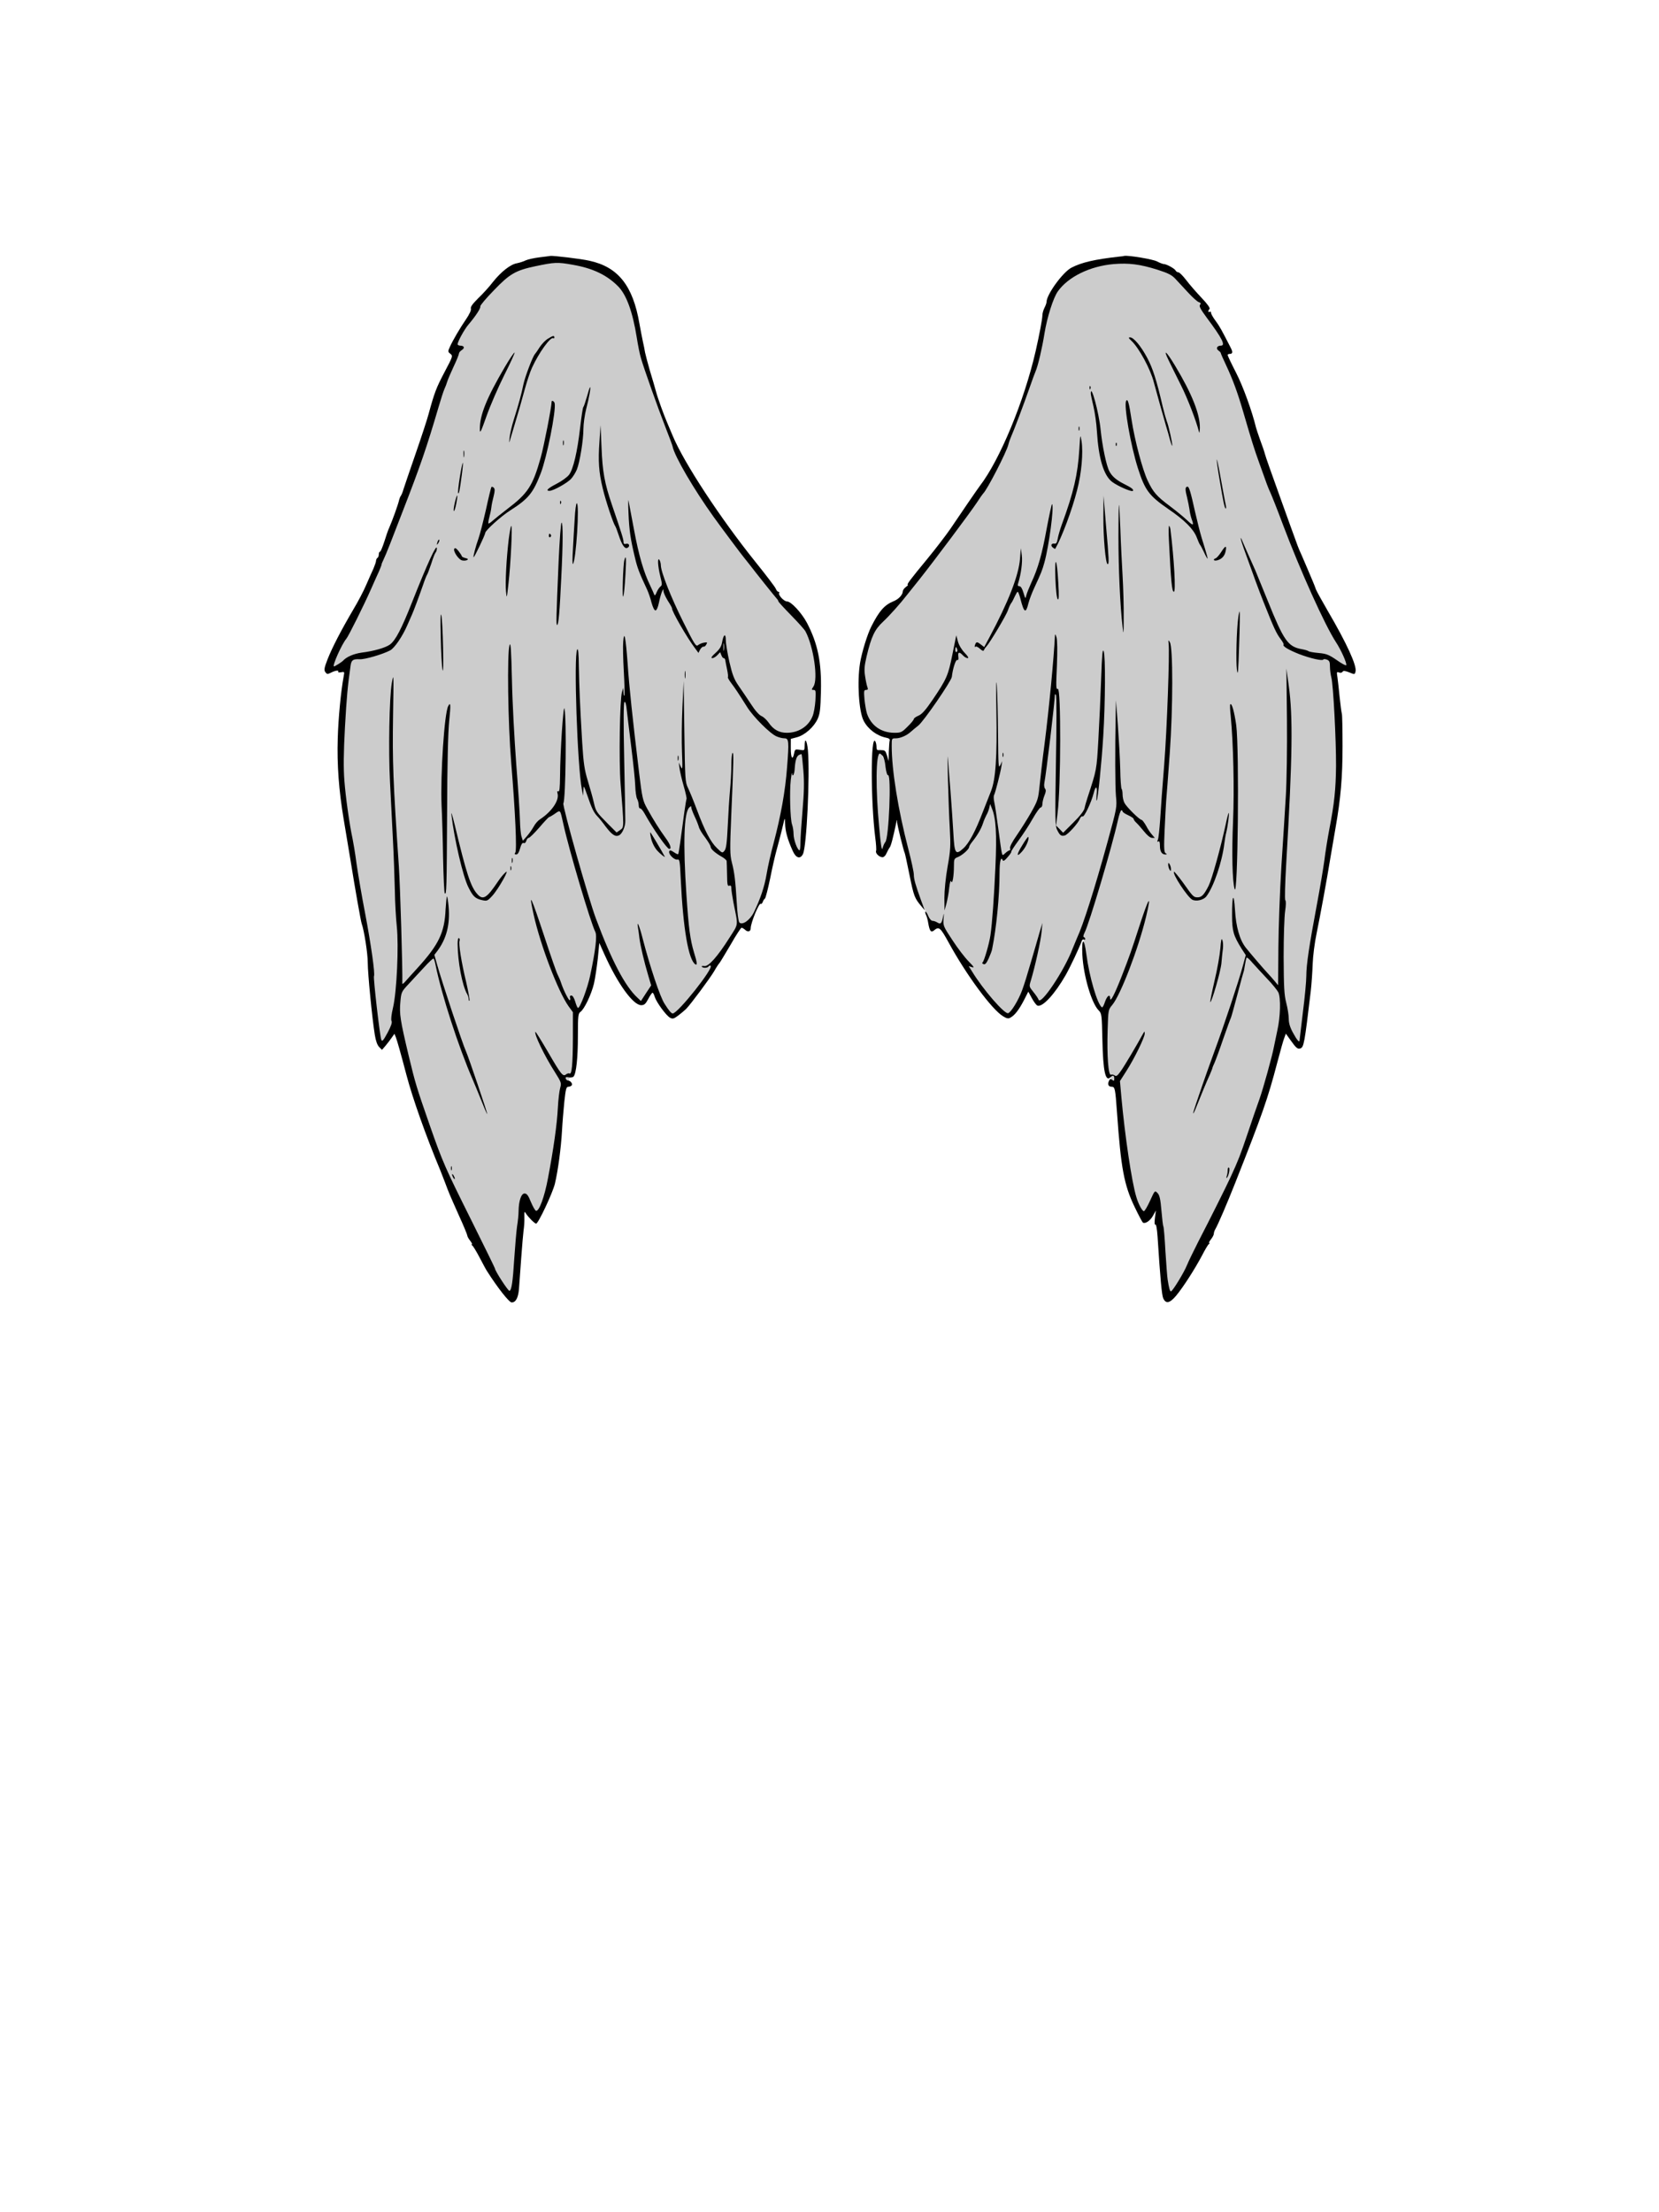 <svg version="1.1" xmlns="http://www.w3.org/2000/svg" xmlns:xlink="http://www.w3.org/1999/xlink" x="0px" y="0px" width="1200px"
	 height="1600px" viewBox="0 0 1200 1600" enable-background="new 0 0 1200 1600" xml:space="preserve">
<g id="Layer_2">
	<g transform="translate(0,1600) scale(0.1,-0.1)" opacity="0.2">
		<path d="M3910,14119.998c-36.001-5-102.002-20-147.002-35c-70.996-22.998-88.999-33.999-130.996-77.998
			c-27.002-29.004-89.004-94.004-138.003-144.004c-47.998-50.996-81.001-92.998-72.998-92.998
			c8.999-1.001,3.999-8.999-13.003-23.999c-15.996-15-22.998-27.002-16.997-33.003c6.001-5.996,1.997-18.999-10-33.999
			c-20-26.001-121.001-197.998-121.001-206.997c0-3.003,7.998-15,17.998-26.001c19.004-21.001,18.003-23.003-41.997-136.001
			c-55-103.999-107.002-233.999-106.001-267.998c0-8.003-37.998-127.002-85-265c-77.002-229.004-101.001-297.998-133.999-379.004
			c-6.001-15.996-8.999-27.998-6.001-27.998s-11.001-35.996-45-115c-15-35-70-190.996-70-199.004c0-3.994-7.998-20-18.999-33.994
			c-10-15-22.002-42.998-26.001-62.002s-10-39.004-13.999-45c-3.999-5-25-52.998-46.001-105s-80-167.002-130-255
			c-95-165.996-178.999-335-191.001-380.996c-6.997-26.006-6.001-27.002,22.002-19.004c65,15.996,128.999,0.996,118.999-27.998
			c-2.002-7.002-13.999-100-26.001-207.002c-31.001-280-21.997-564.004,30-880c5-30,13.999-89.004,21.001-130
			c6.001-40.996,17.998-109.004,26.001-150c7.998-40.996,22.998-129.004,35-195c11.001-65.996,33.999-185.996,50-267.998
			c16.001-81.006,31.997-195,33.999-252.998c5-110,37.002-411.005,56.001-526.005c15-95,26.997-100,77.998-32.998
			c23.003,30.996,46.001,52.998,52.002,50c15-10,32.998-60.996,63.999-180c63.999-250,137.998-472.998,232.998-705
			c17.002-40.996,47.002-117.998,67.002-170s42.002-107.998,50-125c27.002-64.004,107.998-252.002,127.998-300
			c12.002-27.002,28.003-59.004,38.003-70c8.999-10.996,31.001-49.004,48.999-85c17.002-35.996,37.998-72.002,46.001-80.996
			c7.998-8.008,13.999-19.004,13.999-22.002c0-10,66.001-104.004,112.998-160c64.004-77.002,64.004-76.006,87.002,257.998
			c13.999,205.996,17.998,235,30,250c7.002,7.998,6.001,22.002-1.001,44.004c-10,26.992-8.999,35,5,48.994
			c16.001,16.006,18.999,15,36.001-7.998c48.999-65,50-65,73.999-27.998c33.003,50,77.002,155,98.003,232.998
			c21.997,85,57.998,350,58.999,442.998c0,37.002,6.001,112.002,11.997,167.002c11.001,89.004,15,100.996,35,110
			c13.003,5.996,20,15.996,17.002,24.004c-2.998,7.998,2.002,21.992,11.001,32.998C4150,8237.997,4160,8320.995,4160,8505.995
			c0,160,0,161.006,26.001,185c56.997,54.004,106.997,217.001,121.001,394.003c5.996,90,20.996,127.002,40.996,102.002
			c5-7.002,24.004-46.006,42.998-87.002c60-134.004,132.002-254.003,184.004-307.001c27.998-28.994,55.996-52.998,62.002-52.998
			c5,0,23.994,22.998,42.002,50.996c35.996,59.004,47.998,56.006,81.992-16.992c23.008-49.004,85-124.004,103.008-124.004
			c53.994,0,235,232.001,395,507.001c45,78.994,86.992,145,91.992,148.994c5,3.008,21.006-0.996,34.004-10
			c24.004-15.996,25-15,30.996,11.006c11.006,43.994,56.006,135,85,172.998c22.002,27.998,33.008,65.996,58.008,190
			c30.996,155.996,93.994,410.996,105.996,430c12.998,22.002,32.002-10,32.998-55C5700,9957,5752.001,9817,5780,9822
			c35,7.002,70,747.998,35.996,747.998c-7.998,0-20.996,2.998-30,5.996c-11.992,5-15.996-0.996-15.996-23.994
			c0-16.006-7.002-35-14.004-42.002c-7.998-5.996-15.996-32.998-17.998-57.998c-2.002-34.004-7.002-47.002-17.998-47.002
			c-17.002,0-17.002,5.996-5,177.002l7.998,107.002l39.004-1.006c47.998,0,98.994,42.998,132.002,112.002
			c18.994,40,20.996,65,22.998,220c2.002,180.996-1.006,207.998-45,340c-46.006,140-107.002,237.002-172.002,270
			c-20.996,10.996-44.004,29.004-50,40c-10.996,20-122.998,165-290.996,375c-44.004,55-101.006,134.004-127.002,175
			c-25,40.996-69.004,107.002-97.002,145c-172.002,235-267.002,412.998-362.998,675c-17.002,47.002-37.998,112.002-47.002,145
			s-27.998,92.002-42.002,132.002c-12.998,38.999-27.998,95.996-32.998,125c-14.004,90.996-67.998,330.996-82.998,373.999
			c-45,122.998-105,201.997-182.002,238.999C4279.003,14104.998,4050,14135.999,3910,14119.998z"/>
		<path d="M8095,14123.997c-177.998-20-272.002-41.997-345-78.999c-87.002-45-170.996-202.998-200-375
			c-30-182.998-112.998-487.002-189.004-690c-60-160.996-175.996-379.004-292.998-547.998c-62.002-90-140-204.004-172.002-252.998
			c-32.998-50-95.996-134.004-140-186.006c-45-52.998-115.996-142.002-157.998-197.002C6555,11739.998,6510,11682,6497.998,11667
			c-12.002-16.006-38.994-37.002-60-47.998c-57.002-29.004-118.994-132.002-160.996-269.004c-35-115.996-46.006-185-46.006-315
			c-0.996-120.996,12.002-200.996,39.004-255.996c22.002-43.008,95-94.004,130.996-91.006l26.006,2.002l7.002-107.002
			c11.992-180.996,11.992-177.998-4.004-177.998c-10.996,0-15.996,12.998-17.998,47.002c-2.002,25-10,52.002-17.998,57.998
			c-7.002,7.002-14.004,25-14.004,40.996c0,30-12.998,36.006-39.004,20c-20-12.998-22.998-295-5-480.996
			c7.002-80,15-172.002,17.002-205c2.002-47.002,6.006-60.996,20-62.998c10-2.002,21.006,5.996,27.002,20
			c5,12.998,14.004,30,19.004,37.998c15,25,40.996,120,40.996,152.002s24.004,65,35,47.998c12.002-19.004,75.996-280,102.002-415
			c22.002-117.002,42.998-180,62.998-195c15-10,69.004-127.998,75-162.998c7.002-32.998,9.004-36.006,20-21.006
			c7.002,10,19.004,18.008,27.998,20c24.004,3.008,27.002-1.992,129.004-178.994C7025,8932,7185,8717.001,7250,8674.003
			c37.998-25,40.996-26.006,65-10c14.004,8.994,37.998,40,52.998,67.998c37.002,68.994,66.006,102.998,81.006,93.994
			c5.996-3.994,22.998-25,36.992-46.992l25-40l30,17.998c37.002,22.002,92.002,92.998,147.002,189.999
			c42.998,77.002,112.002,223.994,112.002,240.996c0,5,5.996,15,14.004,21.006c20.996,17.998,27.998,0,30.996-81.006
			c9.004-192.998,65.996-387.997,127.998-437.997c17.002-14.004,19.004-30.996,19.004-170c0-177.998,10.996-275.996,33.994-302.002
			c9.004-10,14.004-25.996,11.006-37.998c-2.998-12.998,0-20,8.994-20c32.002,0,42.002-44.004,54.004-220
			c22.998-355,54.004-519.004,125-667.998c54.004-110,65.996-117.002,100-54.004c20.996,40,32.998,44.004,49.004,19.004
			c6.992-11.006,6.992-26.006-1.006-46.006c-7.998-22.998-7.998-30.996,2.002-33.994c7.998-2.998,14.004-40,17.998-104.004
			c14.004-213.994,27.998-390,32.998-420c11.006-67.998,52.002-33.994,159.004,131.006c30.996,47.998,69.004,110.996,82.998,138.994
			c15,29.004,36.006,66.006,47.998,82.002c11.006,17.002,27.002,45.996,34.004,65s32.998,80,57.998,135
			c24.004,55,77.002,185.996,117.998,290c41.006,105,84.004,212.002,95,237.998c48.008,114.004,140,387.002,174.004,515
			c60,227.002,75.996,276.006,95,294.004c17.998,17.002,20,15.996,49.004-25c60-84.004,65-82.998,80.996,2.998
			c15.996,89.004,50.996,407.001,55.996,514.999c6.006,109.004,11.006,145.996,44.004,310c22.002,115.996,75,410.996,90,505
			c5,30,20,122.998,34.004,205c38.994,232.998,48.994,344.004,47.998,557.998c0,184.004-5,240-32.998,460
			c-10,79.004-3.008,110,25,106.006c5.996-1.006,18.994,0.996,27.998,5c10,5,27.002,0.996,42.998-10
			c14.004-9.004,29.004-14.004,32.002-10c17.998,17.998-64.004,197.998-185,405.996c-75,127.998-110,200.996-182.002,380
			c-37.998,92.002-162.002,415.996-175,455c-7.002,22.002-34.004,99.004-60,170c-25.996,72.002-50,144.004-55,160
			c-4.004,17.002-20,62.998-35,102.998c-14.004,40-27.998,81.006-30.996,90c-15,65-81.006,280-88.008,291.001
			c-5,8.003-33.994,63.003-63.994,123.003c-51.006,100.996-52.998,110-37.998,126.997c8.994,10,15.996,22.002,15.996,28.003
			c0,10.996-74.004,140.996-112.002,196.997c-13.994,21.001-23.994,43.999-22.002,51.001c3.008,7.002-1.992,15-10.996,18.999
			c-10,3.003-15,12.002-10.996,21.001c2.998,8.999-16.006,33.999-50,67.002c-31.006,28.999-80,85-110,123.999
			c-56.006,72.998-85,92.998-194.004,132.998c-47.002,17.002-212.998,43.999-245,38.999
			C8130,14127.996,8112.001,14124.998,8095,14123.997z"/>
	</g>
</g>
<g id="Layer_1">
	<g transform="translate(0,1600) scale(0.1,-0.1)">
		<path d="M3902.998,14138.996c-40-5-85-15-100-21.997c-15.996-8.003-43.999-17.002-63.999-21.001
			c-46.997-8.003-115-62.002-173.999-136.001c-25-32.998-72.998-86.001-106.001-117.002c-41.001-40.996-56.997-62.998-52.998-75
			c2.998-10.996-8.999-38.999-33.003-73.999c-45.996-66.997-97.998-156.001-118.999-202.998c-15-32.002-15-36.001,3.999-50
			c19.004-16.001,17.002-18.999-42.998-133.003c-58.999-111.997-72.998-147.998-115-302.998c-10-37.998-52.998-169.004-95-290
			c-42.002-120.995-81.001-235.995-87.002-254.999c-5-19.004-13.999-40-17.998-45c-5-5.996-11.001-22.002-13.999-35
			c-6.001-27.998-48.999-147.998-70-195c-8.003-15.996-23.999-62.998-36.001-102.002c-12.998-40-27.002-72.998-31.001-72.998
			c-5,0-8.999-9.004-8.999-19.004c0-10.996-3.999-22.998-10-25.996c-5-2.998-10-12.998-10-20.996
			c0-8.008-8.999-33.008-18.999-57.002c-11.001-22.998-33.999-76.006-52.002-117.002c-16.997-40.996-60-122.998-95-180.996
			c-87.998-150-151.001-272.002-185-358.008c-23.999-61.992-26.001-76.992-16.001-91.992c12.002-16.006,16.001-17.002,41.001-4.004
			c31.001,15.996,60,20,52.002,5.996c-3.003-3.994,6.001-5.996,21.001-2.998c25,5,25,2.998,18.999-28.994
			c-20-107.002-38.999-305-43.003-449.004c-5.996-192.002,8.003-377.002,43.003-585.996C2500,9992,2522.001,9859.998,2535,9779.998
			c33.999-212.002,75-442.998,81.001-460c17.998-49.004,43.999-215.996,43.999-282.002c0-80,32.002-403.994,51.001-522.002
			c6.997-43.994,17.998-75,31.997-88.994l20-20l26.001,30c13.999,17.002,35,43.994,45,58.994l18.999,27.002l10-23.994
			c11.001-30,36.001-118.008,77.002-274.004c43.999-167.002,140-439.004,245-690c6.001-15.996,22.002-57.002,35-90
			c27.998-75,27.002-72.998,98.999-235c33.999-74.004,61.001-140,61.001-145.996c0-6.006,8.999-23.008,21.001-38.008
			c11.001-13.994,16.997-25.996,11.997-25.996c-3.999,0-2.998-4.004,3.003-7.998c6.001-4.004,30-42.998,52.998-87.002
			c23.003-44.004,47.002-89.004,53.999-99.004c77.002-120.996,160-225.996,178.003-225.996c30,0,47.998,34.004,52.998,100
			c3.003,35.996,10,135,16.001,220s13.999,175,17.002,200c3.999,25,6.997,67.998,5.996,95c-0.996,42.002,1.001,47.002,10,30
			c17.002-27.002,64.004-75,75-75c15,0,120,222.002,136.001,290c22.002,92.002,43.999,255.996,51.001,380
			c2.998,57.998,11.001,152.998,17.002,212.998c10,91.006,13.999,107.002,28.999,107.002c10,0,21.001,5,25,10.996
			c6.997,12.002-11.001,34.004-28.003,34.004c-5.996,0-12.998,5.996-15.996,14.004c-3.003,10,1.997,12.998,21.997,8.994
			c13.999-2.998,30,0,35,6.006c18.999,22.998,31.001,135,31.001,291.992c0,147.002,2.002,164.004,18.999,176.006
			c28.003,20,78.003,125,96.997,202.998c9.004,39.004,21.006,120.996,28.008,182.002L4335,9179.998l35-77.998
			c95.996-215,209.004-372.002,267.998-372.002c22.002,0,32.002,9.004,51.006,45c12.998,25,26.992,45,30.996,45
			s10.996-12.998,15.996-30c12.002-39.004,83.008-135.996,111.006-150.996c18.994-10,27.002-8.008,60,16.992
			c20,15,45.996,37.002,55.996,47.002c32.002,32.002,172.998,222.002,202.998,272.998c15,27.002,33.008,54.004,39.004,60
			c5,6.006,40.996,66.006,80,132.002c37.998,67.002,74.004,122.002,79.004,122.002s16.992-7.002,26.992-15.996
			c19.004-18.008,39.004-11.006,39.004,11.992c0,40,62.002,189.004,72.998,177.002c4.004-2.998,10,2.998,14.004,12.998
			c2.998,10,10.996,22.002,15.996,25c5,4.004,22.002,70,37.998,147.002c15,77.002,36.006,167.002,45,199.004
			c9.004,32.002,27.001,100.996,40,152.998c22.002,92.998,22.002,94.004,23.008,42.998c0.996-53.994,16.992-112.998,53.994-195
			c22.998-53.994,55-65,75-25c27.002,55,51.006,566.006,36.006,750c-7.002,75-24.004,97.998-24.004,32.002
			c0-32.998-0.996-34.004-35-27.998c-32.998,5-35,3.994-40.996-26.006c-11.006-53.994-24.004-33.994-24.004,37.002v67.998l45,12.002
			c55.996,15,122.002,72.998,149.004,132.002c16.992,37.998,20.996,70,23.994,200c5,212.002-22.998,345-100.996,495
			c-39.004,72.998-115,155-144.004,155c-22.998,0-65.996,47.002-57.002,60.996c3.008,5,0,9.004-5.996,9.004
			c-5.996,0-14.004,10-19.004,22.998c-5,12.002-70.996,99.004-145.996,192.002c-257.002,320-517.998,717.998-600,914.999
			c-15,35.996-32.998,79.004-40,95c-22.998,52.998-67.002,173.999-80,222.998c-7.002,26.001-25.996,92.002-42.998,147.002
			c-16.006,55-32.002,116.001-36.006,135c-2.998,18.999-10,55-15.996,80c-5,25-17.002,82.998-25,130
			c-47.002,273.999-154.004,408.999-360.996,453.999c-60.005,13.999-264.004,38.003-283.003,35
			C3977.998,14147.995,3942.001,14143.996,3902.998,14138.996z M4142.998,14084.997c144.004-25,245-72.998,327.002-155
			c60.996-61.001,105.996-183.999,135.996-372.002c8.008-50.996,21.006-117.998,30-147.998
			c22.002-76.001,123.008-361.001,179.004-504.004c25.996-65,47.998-125.996,50-135c14.004-70.995,152.998-308.993,297.998-510.995
			c50-70,210-284.004,222.002-297.002c5-5.996,20.996-25.996,35-43.994c47.002-62.002,185-234.004,197.002-247.002
			c7.002-7.002,12.998-17.002,12.998-21.006c0-3.994,42.001-50,92.998-101.992c50-51.006,97.998-104.004,104.004-117.002
			c57.998-110,92.002-344.004,57.002-397.002c-15-22.998-15-25,0.996-25s17.002-7.998,12.998-77.998
			c-2.998-42.002-12.002-92.998-20.996-112.998c-30-74.004-102.002-119.004-186.006-119.004c-55,0-96.992,22.998-130.996,72.998
			c-14.004,20-37.002,42.002-52.002,47.998c-17.002,7.002-47.002,41.006-77.002,88.008c-27.998,41.992-67.998,101.992-90,132.998
			c-30.996,45-43.994,78.994-65,170c-13.994,62.002-25.996,132.998-25.996,157.002c0,53.994-17.002,43.994-27.002-15
			c-5-28.008-17.002-49.004-47.002-76.006c-28.994-25.996-35.996-37.002-23.994-37.998c10,0,25.996,10,37.002,22.002l20,20.996
			l8.994-22.002c4.004-11.992,12.002-21.992,17.002-20.996c5,0,10-5.996,10.996-14.004c1.006-7.998,7.002-37.998,13.008-66.992
			c5.996-28.008,8.994-54.004,5.996-57.002c-2.002-2.998,7.998-21.006,22.998-41.006c27.998-36.992,51.006-70.996,117.002-175.996
			c45-70.996,165.996-192.002,212.002-210.996c17.998-8.008,42.998-14.004,57.001-14.004c31.992,0,33.994-20.996,18.994-210
			c-12.998-172.998-45-350-97.001-547.002c-20-72.998-42.998-175-50.996-225c-15.996-93.994-45-178.994-92.002-275.996
			c-27.998-57.002-82.998-96.006-105-74.004c-7.002,7.002-15,70-18.994,144.004c-10,162.998-16.006,215.996-36.006,292.998
			c-12.998,52.002-13.994,95-3.994,330c17.998,414.004,18.994,465,8.994,459.004c-3.994-3.008-7.998-44.004-7.998-92.002
			s-5-130-10-182.002s-12.002-165.996-15.996-252.998c-6.006-124.004-11.006-162.998-23.008-179.004
			c-15.996-20-16.992-18.994-55.996,19.004c-45,42.998-87.998,125-145.996,280.996c-22.002,59.004-50,127.002-62.002,152.002
			c-21.006,42.998-22.002,60-27.002,410l-5,365l-9.004-190c-5-104.004-5.996-250.996-2.998-325c5-122.002,4.004-132.002-8.994-105
			l-14.004,30l5-40.996c2.998-22.002,15.996-80,30-128.008c14.004-47.998,22.998-90,20.996-93.994
			c-3.994-7.002-21.992-132.998-45.996-316.006c-5.996-43.994-12.002-81.992-15-83.994c-2.002-2.002-14.004,2.998-27.002,12.002
			c-27.002,18.994-37.998,20-37.998,2.998c0-22.002,40.996-59.004,60-54.004c15.996,4.004,17.998-10,24.004-142.002
			c16.992-357.998,55.996-585,105.996-615.996c15-9.004,12.002,15.996-10,85.996c-27.998,93.008-39.004,177.002-55,418.008
			c-25,370.996-17.998,591.992,20,630c12.002,11.992,15,12.998,15,1.992c0-7.998,10.996-36.992,24.004-65
			c13.994-28.994,26.992-62.998,30.996-76.992c2.998-14.004,24.004-49.004,45.996-77.002c21.006-29.004,39.004-57.998,39.004-66.006
			c0-15.996,30.996-43.994,77.998-70.996c20-10.996,37.998-25.996,37.998-32.998c1.006-7.002,2.002-51.006,3.008-97.998
			c0.996-72.002,2.998-85,15.996-80c10.996,3.994,15-1.006,15-19.004c0-12.998,7.002-59.004,15-102.002
			c35-175.996,39.004-148.994-29.004-255.996c-85.996-136.006-151.992-210-181.992-204.004c-13.008,2.002-21.006,0-18.008-3.994
			c7.002-12.002,41.006-11.006,49.004,0.996c4.004,5.996,10,7.998,15,5c25-15-237.002-345-274.004-345
			c-10,0-26.992,19.004-58.994,70c-32.998,50-106.006,270-157.998,470c-22.002,87.998-44.004,140.996-35,85
			c2.998-15.996,7.998-52.002,10.996-80c7.998-60,35-174.004,64.004-270.996l20.996-71.006L4672.998,8817l-37.002-57.002
			l-23.994,22.998c-90,82.002-187.998,269.004-301.006,572.002c-55.996,149.004-244.995,820-235.996,835
			c17.002,27.998,23.999,615.996,7.998,685c-7.998,35-30.996-307.998-31.997-487.998c-1.001-87.002-3.999-116.006-13.003-111.006
			c-7.998,5-8.999,0-5-15.996c13.003-49.004-41.997-130-125.996-185c-16.001-10-37.002-34.004-47.002-54.004
			c-11.001-20-32.998-50.996-48.999-68.994l-28.999-32.998l-9.004,27.998c-5.996,15-10.996,68.994-11.997,117.998
			c-1.001,50-13.003,234.004-27.002,410c-12.998,175.996-27.998,447.998-31.001,605c-5,215-8.999,277.998-16.997,255
			c-18.999-57.002-12.002-565,11.997-855c29.004-350.996,42.002-630.996,29.004-647.002c-7.002-8.994-5-12.998,6.997-12.998
			c11.001,0,20,15,28.003,44.004c7.998,30,15.996,41.992,25,38.994c8.999-3.994,15.996,2.998,20,16.006
			c2.998,10.996,10.996,20.996,16.997,20.996c7.002,0,41.001,34.004,77.002,75c35,40.996,66.997,75,70,75
			c2.998,0,22.998,10.996,42.998,25c41.001,27.998,37.002,32.998,61.001-75c38.999-180.996,195.996-710,230.996-780
			c14.004-27.998,2.002-132.002-36.992-315c-19.004-90.996-73.003-235-88.003-235c-3.999,0-13.003,20-20,45
			c-8.003,27.002-18.999,45-28.003,45c-8.999,0-12.998-5.996-10-14.004c3.003-7.998,3.003-16.992-0.996-20
			c-6.001-6.992-45,69.004-63.003,124.004c-6.001,19.004-17.998,45.996-25,60c-7.998,14.004-50,135-93.999,269.004
			c-101.001,305-118.999,342.998-80,165.996c48.999-222.002,177.002-555.996,252.002-662.002l31.997-43.994V8492
			c-1.001-192.998-7.998-267.002-25-256.006c-5,3.008-16.001,0-23.999-5.996c-22.998-19.004-36.001-2.998-131.001,160.996
			C3916,8472.996,3875,8539.002,3872.998,8537c-11.997-12.998,66.001-175,140-290c47.002-75,49.004-80,39.004-115
			c-6.001-20-14.004-86.006-17.002-146.006c-6.001-118.994-31.001-295-71.001-505.996c-25-135.996-65-244.004-86.997-237.002
			c-7.002,2.002-23.003,31.006-37.002,64.004c-18.999,47.002-28.999,60.996-46.001,60.996c-23.999,0-41.997-53.994-42.998-127.998
			c0-25-5-74.004-11.001-110c-5-35.996-13.999-139.004-20-230c-11.001-175.996-20-232.002-35-235.996
			c-8.999-3.008-105,145-105,161.992c0,3.008-77.998,162.002-172.998,353.008c-186.001,372.998-205,415-298.003,680.996
			c-97.998,280.996-105,305.996-152.998,505c-61.001,255.996-68.003,302.002-60,387.998c6.001,70,7.998,75,57.998,127.998
			c28.003,30,78.999,86.006,113.999,123.008c34.004,37.998,65,65.996,68.003,62.998c3.999-2.998,10-22.998,13.999-44.004
			c43.999-217.998,166.001-593.994,270-832.998c11.001-25,37.002-89.004,58.999-142.998c21.001-54.004,41.001-101.006,45-104.004
			c7.002-7.002-136.997,417.998-152.998,452.002C3347.001,8445.994,3195,8902.996,3160,9029.002l-17.998,65l22.998,30
			c65,87.998,91.001,190,80,318.994c-3.999,42.998-10,76.006-12.002,72.998c-2.998-2.998-6.997-45-10-92.998
			c-6.997-167.002-48.999-255-202.998-423.994c-41.001-45-82.998-91.006-92.002-102.002c-10-11.006-17.998-16.006-17.998-11.006
			c2.998,101.006-15,694.004-25,849.004c-42.002,612.998-47.002,760.996-42.002,1085c5,305,5,320-8.999,240
			c-17.998-105-25-494.004-12.998-715c3.999-87.998,12.998-265.996,20-395c6.997-129.004,12.998-305,15-390
			c1.001-85,7.998-202.002,13.999-260c15-140,0-470.996-27.002-587.002c-11.997-50-15.996-87.998-10.996-97.002
			c5.996-10.996-3.003-36.992-29.004-85.996c-30.996-57.002-38.999-65.996-45-50c-10.996,30-58.999,450-52.998,460
			c8.999,15-20,222.002-65,460c-22.998,117.998-50,277.002-61.001,352.998c-10,77.002-23.999,157.998-28.999,182.002
			c-21.001,95-50,299.004-58.999,419.004c-7.002,92.998-6.001,196.992,3.999,383.994c12.998,225,18.999,294.004,41.001,449.004
			c6.001,38.994,16.997,47.002,65,45c35-2.998,166.001,35,221.001,63.994c30.996,16.006,90,102.002,125,184.004
			c12.998,30,27.998,64.004,32.998,75c11.001,22.998,51.001,130.996,82.002,220c10.996,32.998,23.999,65,27.998,70
			c3.999,5.996,17.002,42.002,30,80c12.002,39.004,26.001,74.004,31.001,79.004c5,5.996,8.999,18.994,8.999,30
			c-1.001,37.998-67.998-108.008-180-391.006c-76.001-192.002-118.999-275-160-305c-32.002-22.998-115-47.002-202.998-57.998
			c-58.003-7.998-112.002-30.996-137.002-60c-7.002-7.998-57.998-40-63.999-40c-16.001,0,56.997,162.998,88.999,200
			c16.001,19.004,128.999,245.996,178.999,360C2705,11787,2730,11844.002,2741,11867c10,23.994,18.999,45.996,18.999,50
			c0,5,6.001,18.994,12.998,32.998c7.002,14.004,30,67.998,50,120s62.002,160,93.003,240
			c123.999,319.004,171.001,455.995,256.001,744.999c15.996,55,35,113.999,41.997,130c8.003,17.002,17.002,41.001,21.001,55
			s25,62.998,46.001,107.998c21.997,46.001,38.999,89.004,38.999,96.001c0,6.001,8.999,17.002,20,23.999
			c23.999,15,17.998,32.002-11.001,32.002c-10,0-18.999,5-18.999,10c0,18.999,48.999,107.998,77.998,142.002
			c52.002,60.996,91.001,120,86.001,131.997c-1.997,6.001,42.002,58.999,98.999,117.002
			c113.003,117.998,156.001,142.998,297.002,172.998C4012.998,14103.996,4031,14104.997,4142.998,14084.997z M5237.001,11297.996
			c-2.002-12.998-4.004-2.998-4.004,22.002s2.002,35,4.004,22.998C5239.003,11329.998,5239.003,11309.998,5237.001,11297.996z
			 M5810.995,10425.994c7.002-85,5-158.994-5.996-286.992c-7.998-95-15-199.004-15-231.006s-2.998-57.998-7.002-57.998
			c-15,0.996-42.998,77.002-42.998,117.998c0,22.002-5,52.998-10.996,69.004c-13.008,35.996-19.004,237.998-9.004,322.998
			c4.004,35.996,7.998,57.002,9.004,47.002c1.992-32.002,16.992-10,18.994,30c4.004,62.002,12.998,92.002,30,102.002
			c9.004,5,17.998,7.998,20,5.996S5805.995,10489.998,5810.995,10425.994z"/>
		<path d="M3962.998,13549.997c-17.998-10-45-38.999-60-62.002c-15-23.999-30-45-32.998-47.998
			c-15-13.999-72.002-162.998-83.999-220c-13.999-68.999-33.003-138.999-71.001-260c-12.998-40.996-26.001-97.002-28.999-125
			c-3.003-27.002-3.003-40.996,0-30c2.998,10.996,11.001,40,18.999,65c46.001,152.998,67.002,226.001,91.001,315
			c15,55,37.998,125,51.997,155c49.004,107.998,134.004,226.001,154.004,213.999c3.999-2.998,7.998,0,7.998,5
			C4010,13574.997,3998.999,13572.995,3962.998,13549.997z"/>
		<path d="M3652.998,13347.995c-132.998-225.996-183.999-352.002-181.997-452.998c0-34.004,6.997-20.996,47.998,95
			c26.001,73.999,83.999,207.998,128.999,297.998c45,89.004,78.003,162.002,74.004,162.002
			C3717.001,13449.997,3686,13403.996,3652.998,13347.995z"/>
		<path d="M4245.996,13132.995c-10.996-37.998-21.992-71.997-26.992-77.998c-4.004-5-14.004-72.998-23.003-150
			c-20-175-50-299.999-80-339.003c-13.003-16.992-53.003-45.996-90-65c-63.999-32.998-82.002-50.996-51.001-50.996
			c27.002,0,128.999,57.002,156.001,87.002c13.999,15,32.998,45.996,41.997,67.998c21.001,52.998,47.002,212.001,47.002,292.997
			c0,35,9.004,100,20,144.004c20.996,80,35,157.998,27.998,157.998C4265.996,13199.997,4255.996,13169.997,4245.996,13132.995z"/>
		<path d="M3990,13093.996c0-36.001-56.001-323.003-78.999-403.998c-58.003-205.996-92.002-257.998-245-374.004
			c-38.999-30-83.999-65.996-100-80c-16.001-15-31.001-23.994-33.003-21.992c-1.997,1.992,0,20.996,6.001,42.998
			c6.001,20.996,13.003,53.994,15,72.998c2.002,19.004,10,57.002,17.002,82.998c8.999,36.006,8.999,51.006,1.001,59.004
			c-7.002,7.002-14.004,8.994-17.002,5.996c-2.998-2.002-21.001-75.996-40-163.994c-20-87.002-43.999-181.006-53.999-209.004
			c-18.999-52.002-41.001-135-35-135s83.999,162.998,83.999,175.996c0,17.002,115,121.006,180,162.002
			C3822.001,12392,3856,12434.002,3911,12575.994c45,117.002,111.997,453.002,101.001,507.001
			C4008.999,13097.995,3990,13107.995,3990,13093.996z"/>
		<path d="M4335.996,12805.993c-10-141.991-5-219.999,24.004-338.993c20.996-89.004,75.996-252.998,90-272.002c4.004-5,15-35,25-65
			c22.998-70,42.998-100,60.996-92.998c23.008,7.998,17.002,35.996-5.996,30c-15-4.004-20,0-20,13.994
			c0,18.008-12.002,58.008-84.004,269.004c-52.998,155-67.998,237.002-75,414.999l-6.992,160L4335.996,12805.993z"/>
		<path d="M4072.001,12794.997c0-15.996,1.997-22.002,5-12.002c1.997,9.004,1.997,22.998,0,30
			C4073.999,12819.001,4072.001,12811.999,4072.001,12794.997z"/>
		<path d="M3352.998,12714.997c0-22.001,2.002-29.999,4.004-17.001c1.997,12.001,1.997,29.999,0,39.999
			C3353.999,12746.999,3352.001,12736.999,3352.998,12714.997z"/>
		<path d="M3326,12549.002c-10-61.006-15-113.008-12.002-116.006c6.001-7.002,11.001,17.002,26.001,130
			C3357.001,12689.998,3347.001,12679.002,3326,12549.002z"/>
		<path d="M3290,12364.998c-7.002-30-11.001-57.998-7.002-60.996c3.003-3.008,11.001,20,17.002,50.996s10,59.004,7.002,60.996
			C3305,12417.996,3297.001,12394.998,3290,12364.998z"/>
		<path d="M4545.996,12289.998c5-125.996,15-190.996,46.006-320c17.998-77.002,30-109.004,88.994-235c10-22.002,25-65,32.002-95
			c9.004-32.002,20-55,27.998-55c8.008,0,18.008,20.996,25,55c6.006,30,16.006,65.996,22.002,80
			c10,22.002,11.006,22.998,11.006,4.004c0.996-11.006,15-42.002,31.992-70c18.008-27.002,31.006-51.006,30-54.004
			C4857.001,11582.996,4970,11387,5027.001,11312l25-34.004l12.002,24.004c6.992,12.002,17.998,22.002,23.994,20.996
			c6.006-2.002,16.006,5,21.006,16.006c8.994,15.996,6.992,16.992-17.002,12.998c-15-2.002-34.004-11.006-42.998-17.998
			c-14.004-13.008-26.006,5-107.002,167.998c-87.998,175.996-162.002,362.002-162.002,410c0,12.998-5,30-10,37.998
			c-15.996,24.004-12.002-45,5.996-117.998c14.004-57.002,15-64.004,0-75c-7.998-7.002-20-25-26.992-42.002
			c-8.008-20.996-13.008-25-17.002-15c-2.998,7.998-16.006,37.998-29.004,65c-47.002,95.996-82.998,220-117.002,404.004
			c-18.994,101.992-36.992,196.992-40,210.996C4544.003,12394.002,4542.998,12352.996,4545.996,12289.998z"/>
		<path d="M4051,12364.002c0-11.006,2.998-14.004,6.001-6.006c2.998,7.002,1.997,16.006-1.001,19.004
			C4052.998,12380.994,4050,12374.998,4051,12364.002z"/>
		<path d="M4157.001,12247.996c-4.004-62.002-10-162.002-13.003-222.998c-3.999-60-3.999-107.002,0-104.004
			c23.003,22.002,48.999,439.004,28.003,439.004C4167.001,12359.998,4160,12309.002,4157.001,12247.996z"/>
		<path d="M4041,11947.996c-18.003-422.998-18.999-467.998-11.001-467.998c10,0,17.998,92.002,30,345
			c12.002,234.004,12.998,395,2.002,395C4057.001,12219.998,4047.998,12097,4041,11947.996z"/>
		<path d="M3680,12102c-17.002-142.002-26.001-312.998-20-379.004c5-55.996,6.001-53.994,17.998,57.002
			c16.001,140,29.004,410,21.001,415.996C3695,12197.996,3687.001,12155.994,3680,12102z"/>
		<path d="M3970,12124.002c0-8.008,5-12.002,10-9.004c6.001,4.004,7.998,10.996,5,15.996C3976,12144.998,3970,12142,3970,12124.002z
			"/>
		<path d="M3166,12084.998c-8.999-25.996-7.002-32.002,5-12.002c6.001,10,8.999,21.006,6.001,22.998
			C3175,12099.002,3170,12094.002,3166,12084.998z"/>
		<path d="M3286,12030.994c-10-15.996,30-77.998,56.001-83.994c11.997-2.998,27.998-2.002,35.996,2.002
			c11.001,5.996,8.003,10-11.997,15c-13.999,2.998-26.001,10-26.001,13.994c0,4.004-11.001,20-22.998,36.006
			C3301,12034.002,3291,12039.998,3286,12030.994z"/>
		<path d="M4515.996,11947.996c-3.994-12.998-8.994-83.994-10.996-157.998c-5-165.996,9.004-125,19.004,54.004
			C4530.996,11967,4529.003,11992.996,4515.996,11947.996z"/>
		<path d="M3187.998,11389.998c2.002-107.002,8.003-212.998,13.003-235c5-24.004,6.997,39.004,3.999,160
			c-2.002,110-7.998,215.996-12.998,235C3186,11572.996,3185,11519.002,3187.998,11389.998z"/>
		<path d="M4507.998,11359.998c-2.998-30-0.996-125.996,4.004-212.998s7.002-166.006,5-175c-2.998-9.004-6.006-1.006-7.002,17.998
			l-2.002,35l-8.994-30c-16.006-50-23.008-505-10-665c25-319.004,25.996-312.998-3.008-332.998L4460,9979.002l-62.998,62.998
			c-84.004,85-87.002,88.994-102.002,155c-7.002,32.002-27.002,102.002-42.998,155c-25,82.002-31.006,125-41.006,280
			c-16.997,290-20.996,392.998-23.994,545c-1.001,100-5,137.002-12.002,125c-26.001-44.004,1.001-842.998,33.999-1012.998
			l8.999-44.004l2.002,40c0.996,37.998,2.002,37.002,29.004-40c30.996-90.996,45.996-122.002,72.998-150
			c10.996-10.996,37.002-42.998,57.998-72.002c47.002-62.002,72.002-77.998,99.004-63.994c22.998,12.998,45,63.994,43.994,105
			c0,16.992-2.998,215.996-7.998,441.992c-5.996,283.008-5,413.008,2.002,417.002c7.002,4.004,12.998-17.998,17.002-60.996
			c3.994-37.002,18.994-159.004,32.998-272.002c13.994-112.998,27.002-235.996,27.998-275c0.996-37.998,7.002-80,12.998-92.002
			c7.002-12.002,12.002-32.998,12.002-47.002c0-13.994,5-25,10.996-22.998c5,1.006,20-15.996,32.002-37.998
			c59.004-107.002,162.002-255,177.998-255c19.004,0,8.008,32.998-28.994,82.998C4770,10000.994,4727.998,10067,4680,10154.002
			c-30,53.994-35,73.994-57.002,255C4575,10807,4550.996,11034.998,4540,11197.996
			C4525.996,11390.994,4515,11445.994,4507.998,11359.998z"/>
		<path d="M4952.998,11119.998c0-25,2.002-35,4.004-22.002c2.002,12.002,2.002,32.002,0,45
			C4955,11154.998,4952.998,11144.998,4952.998,11119.998z"/>
		<path d="M3242.001,10892.996c-28.003-52.002-57.002-497.002-48.003-717.998c3.999-77.002,8.999-250,11.001-384.004
			c2.998-135,7.998-247.998,12.002-251.992c12.998-13.008,13.999,28.994,16.997,585.996c1.001,349.004,7.002,582.002,15,659.004
			C3261,10902.996,3260,10927,3242.001,10892.996z"/>
		<path d="M4902.001,10514.998c0-15.996,2.002-22.002,5-12.002c2.002,9.004,2.002,22.998,0,30
			C4904.003,10539.002,4902.001,10532,4902.001,10514.998z"/>
		<path d="M3265,10109.998c20-175,83.999-450.996,122.998-527.002c33.003-67.002,50-82.002,98.003-92.998
			c36.001-7.998,40-7.002,73.999,30c46.001,50,132.998,205.996,96.001,170c-13.999-12.002-38.003-40.996-53.003-64.004
			c-81.997-121.992-108.999-138.994-150-92.998c-47.998,52.002-80,150-163.999,502.002
			C3272.998,10100.994,3262.001,10134.998,3265,10109.998z"/>
		<path d="M4707.001,9947.996c5.996-35,23.994-72.998,45-97.998c18.994-22.002,62.002-57.002,55.996-45
			c-15.996,32.002-100.996,175-103.994,175C4702.001,9979.998,4702.998,9964.998,4707.001,9947.996z"/>
		<path d="M3702.001,9774.998c0-15.996,1.997-22.002,5-12.002c1.997,9.004,1.997,22.998,0,30
			C3703.999,9799.002,3702.001,9792,3702.001,9774.998z"/>
		<path d="M3692.001,9719.998c0-14.004,1.997-19.004,5-12.002c1.997,6.006,1.997,17.998,0,25
			C3693.999,9739.002,3692.001,9734.002,3692.001,9719.998z"/>
		<path d="M3310,9172.996c1.001-128.994,32.998-300.996,70-365c6.001-10,10-25,10-35c0-8.994,2.998-13.994,6.001-10
			c2.998,2.998-8.003,62.998-23.999,134.004c-35,145-56.001,277.998-48.003,297.998c3.003,7.998,1.001,17.002-3.999,20
			C3313.999,9219.002,3310,9200.994,3310,9172.996z"/>
		<path d="M3262.001,7549.998c0-14.004,1.997-19.004,5-12.002c1.997,6.006,1.997,17.998,0,25
			C3263.999,7569.002,3262.001,7564.002,3262.001,7549.998z"/>
		<path d="M3270,7504.998c0-5,5-17.002,10-25s10-10,10-5c0,5.996-5,17.002-10,25S3270,7510.994,3270,7504.998z"/>
		<path d="M8094.999,14143.996c-177.998-20-272.002-41.997-345-80c-62.002-31.997-180-193.999-180-247.998
			c0-7.002-7.002-27.002-15-42.002c-7.998-16.001-15-40-15-53.999c-0.996-31.001-20.996-136.001-49.004-260
			c-82.998-362.002-258.994-787.001-403.994-974.999c-12.002-15-145-209.004-212.002-309.004
			c-32.998-47.998-109.004-146.992-169.004-220c-122.998-148.994-150.996-185.996-138.994-185.996c3.994,0-2.998-7.002-15-15.996
			c-12.002-8.008-22.002-23.008-22.002-32.002c-0.996-25-30-56.006-67.998-71.006c-65-26.992-102.002-68.994-159.004-180.996
			c-28.994-57.002-68.994-187.002-82.002-265c-21.992-137.002-8.994-350.996,26.006-417.998
			c30.996-60,93.994-107.998,160.996-122.002c24.004-5,32.002-10.996,27.998-22.002c-2.998-7.998-5.996-45-6.992-80.996
			l-1.006-67.002l-12.002,40c-10.996,35.996-15,40-43.994,39.004c-27.998-2.002-32.002,0.996-32.002,25
			c0,13.994-4.004,31.992-9.004,40c-33.994,52.998-32.998-437.002,0-697.002c6.006-45,9.004-89.004,6.006-96.006
			c-7.002-16.992,22.998-45.996,47.002-45.996c8.994,0,21.992,12.002,27.998,27.998c7.002,15,17.002,34.004,22.998,42.002
			c10,12.998,22.998,62.998,49.004,185c2.998,19.004,3.994,19.004,5-0.996c0.996-22.002,47.998-212.002,55-223.008
			c1.992-2.998,17.998-75.996,35-160.996c30.996-152.998,36.992-167.002,85-224.004l25-30l-26.006,70
			c-42.002,116.006-52.998,156.006-52.998,189.004c0,17.002-17.998,100.996-40,185c-74.004,284.004-120,570.996-120,745
			c0,55,0,55,30,55c32.998,0,80,20.996,109.004,47.998c10,9.004,33.994,29.004,52.998,44.004
			c37.998,28.994,238.994,320.996,242.998,352.998c5.996,57.002,27.998,125.996,39.004,122.002
			c7.998-2.998,10.996,3.994,7.998,23.994c-5,34.004,7.002,37.002,32.998,9.004c10-10.996,25-20,34.004-20
			c10,0,2.998,12.998-21.006,37.998c-20.996,21.006-42.002,56.006-48.994,82.002l-12.002,45L6889.003,11267
			c-30-152.002-42.002-179.004-143.008-327.998c-50.996-75-77.998-105-101.992-115c-19.004-8.008-34.004-19.004-34.004-24.004
			c0-5.996-20-30.996-45-55c-42.002-42.002-47.998-45-97.002-45c-95,0.996-167.002,52.002-197.002,139.004
			c-5.996,18.994-13.994,65-17.998,102.998c-5,60.996-3.994,67.998,12.002,67.998c12.002,0,15,5,10,17.998
			c-4.004,9.004-12.002,44.004-17.002,77.998c-7.998,49.004-5.996,76.006,10,145c35,147.002,59.004,196.006,120,253.008
			c45,41.992,124.004,130,175,195.996c7.002,7.998,46.006,57.998,87.998,110c107.002,135,368.008,484.004,415,555
			c21.006,32.998,42.002,62.002,45,65c27.002,22.998,170,299.999,183.008,354.999c3.994,17.002,13.994,44.004,20.996,60
			c19.004,42.002,90,230,132.002,350c18.994,55,38.994,108.999,43.994,120c17.002,37.998,48.008,171.001,64.004,272.998
			c19.004,117.002,62.998,257.002,97.002,305c75,105,232.002,182.002,402.998,197.002c110.996,8.999,190.996-1.001,317.998-41.001
			c77.998-25,104.004-37.998,131.006-67.998c18.994-20,58.994-63.999,90.996-98.003c30.996-33.999,65.996-65,75.996-67.998
			c15-5,17.002-10,9.004-20c-7.998-8.999,4.004-32.002,49.004-92.998c111.992-150,137.998-202.002,101.992-202.002
			c-26.992,0-37.998-20-17.998-35c10-7.002,17.002-15,17.002-17.998c0-3.003,17.002-43.003,39.004-89.004
			c48.994-105,81.992-195,120.996-327.998c65.996-225.996,82.002-277.002,117.002-374.003c60-168.994,63.994-180,82.998-220.996
			c10-22.002,50.996-125,90-230c127.002-335.996,302.998-725.996,382.998-849.004c37.002-55.996,80-151.992,75-166.992
			c-2.002-5-32.998,10.996-68.994,36.992c-57.002,39.004-75,46.006-130,51.006c-35,2.998-68.008,8.994-74.004,12.998
			c-5,5-27.998,10.996-50,15c-99.004,17.998-129.004,60.996-245.996,352.002c-44.004,108.994-84.004,207.002-89.004,217.998
			c-27.002,60-77.998,174.004-90,202.998c-24.004,60-19.004,27.002,5.996-42.998c77.002-215,111.006-307.002,142.002-385
			c79.004-199.004,92.998-229.004,127.998-275.996c13.008-17.002,21.006-34.004,19.004-36.006c-10.996-10.996,35-37.998,110-67.998
			c82.998-32.002,172.002-52.002,177.002-40c2.002,4.004,12.998,4.004,25.996-0.996c17.998-7.002,22.002-16.006,22.002-51.006
			c0-23.994,5-58.994,10-77.998c14.004-49.004,35-452.998,34.004-640.996c-2.002-170-12.002-269.004-49.004-459.004
			c-12.998-69.004-29.004-167.998-35-220c-7.002-52.002-30.996-197.998-55-325c-55-294.004-75.996-430.996-75.996-514.004
			c0-35.996-11.006-155-25-263.994c-13.008-109.004-24.004-200-24.004-202.998c0-18.008-20,5-45.996,53.994
			c-22.002,39.004-32.002,71.006-32.002,102.998c0,25-7.998,77.002-17.998,115c-15,58.008-18.008,112.002-19.004,334.004
			c0,145.996,5,295,10.996,332.002c6.006,40,7.002,70.996,1.006,77.002c-5,5-2.002,117.998,7.002,271.992
			c45,765,48.994,1058.008,17.998,1279.004l-17.002,125l4.004-370c1.992-204.004-2.002-450.996-8.008-550
			c-5.996-99.004-20-325.996-31.992-505c-11.006-179.004-21.006-447.002-22.002-595l-2.002-270.996l-25,30
			c-14.004,16.992-37.998,43.994-54.004,60.996c-25,25.996-128.994,147.998-155,180.996
			c-43.994,56.006-70.996,151.006-77.998,274.004c-7.998,132.998-22.002,105.996-20.996-40.996c0-113.008,10-146.006,68.994-241.006
			l30-45.996l-20-74.004c-30-112.002-132.998-422.998-206.992-622.998c-36.006-99.004-76.006-210.996-89.004-250
			c-12.998-37.998-32.998-97.002-44.004-129.004c-27.998-80-25.996-95,3.008-20.996c33.994,85,73.994,182.998,96.992,232.002
			c10,23.994,19.004,45.996,19.004,48.994c0,3.008,7.002,20,15,37.002c7.998,17.998,37.002,96.006,62.998,172.998
			c27.002,78.008,52.002,146.006,55,151.006s24.004,80.996,47.002,167.998s42.998,160.996,45,165c2.002,2.998,5.996,25,10,50
			s9.004,47.998,12.002,52.998s20.996-10.996,40.996-35c21.006-22.998,69.004-75.996,107.002-115.996
			c39.004-40,75-86.006,82.002-100c17.998-41.006,15-176.006-7.998-277.002c-10-49.004-21.006-100.996-24.004-115
			c-12.002-65.996-77.998-304.004-105-380c-17.002-47.002-55.996-159.004-85.996-250c-54.004-159.004-66.006-190-121.006-310
			c-32.002-70-150.996-307.998-235-470c-35-69.004-72.002-145-82.002-170c-20.996-52.998-105-190-115.996-190
			c-7.998,0-14.004,22.002-24.004,85c-2.998,17.002-10,107.998-15.996,202.998c-5,96.006-12.002,177.998-15,182.002
			s-9.004,55.996-14.004,115c-6.992,85-13.994,112.002-28.994,127.002c-19.004,18.994-19.004,17.998-52.998-56.006
			c-19.004-41.992-39.004-75.996-45-75.996c-12.002,0-40,52.002-55,104.004c-33.008,108.994-82.002,438.994-108.008,723.994
			l-10,112.998l46.006,72.002c57.998,90,132.998,244.004,132.998,271.006c0,18.994-0.996,18.994-14.004-4.004
			c-40-74.004-132.998-230.996-158.994-267.002c-22.998-32.998-32.998-40-42.998-32.002c-8.008,6.006-20,9.004-28.008,6.006
			c-18.994-7.998-30,135.996-23.994,327.002c3.994,140,5,143.994,32.998,176.992c60.996,73.008,189.004,407.002,245,639.004
			c42.002,175.996,20,142.998-50.996-75.996c-55-170-68.008-207.002-125-354.004c-50-127.998-83.008-192.998-84.004-162.002
			c0,36.006-22.002,21.006-37.998-25.996c-7.002-22.998-17.002-40-21.006-37.998c-32.998,20-91.992,221.992-112.998,383.994
			c-15.996,124.004-35,122.002-28.994-2.998c7.998-152.998,65.996-350,117.998-402.998c22.002-22.002,22.998-31.006,27.002-215
			c5-226.006,21.992-305,58.994-267.998c17.002,16.992,27.002,12.998,27.002-10c0-17.002-2.998-19.004-14.004-10
			c-11.992,10-16.992,8.994-23.994-6.006c-12.002-23.994-5-42.998,17.998-42.998c25,0,27.002-10,40-190
			c27.998-397.998,50.996-520.996,125.996-677.002c29.004-60.996,57.002-112.998,61.006-115.996c17.998-10,52.998,13.994,72.998,50
			l20.996,37.998l-6.992-54.004c-4.004-32.998-3.008-50.996,2.998-47.998c5.996,4.004,12.002-30,15.996-85.996
			c20-311.006,31.006-425,41.006-447.002c18.994-42.002,46.992-35.996,91.992,17.002c53.008,62.998,140,200,189.004,292.998
			c20.996,40.996,42.998,77.998,49.004,82.002c5.996,3.994,6.992,7.998,2.998,7.998c-5,0,0.996,12.002,12.002,25.996
			c11.992,15,20.996,33.008,20.996,40c0,8.008,4.004,22.002,10,32.002c20.996,36.006,84.004,182.998,145,337.002
			c197.998,500.996,235,607.002,304.004,870c21.992,82.998,43.994,162.998,50.996,179.004l10.996,30l35-49.004
			c39.004-55,51.006-65,70-57.998c25,8.994,30,33.994,75,412.998c6.006,52.002,12.002,140.996,14.004,197.002
			c2.002,57.002,14.004,155,29.004,225c25.996,127.002,72.998,380.996,100,547.998c8.994,52.002,25,147.002,35.996,210
			c37.998,215,50.996,367.998,50.996,592.998c0,120-1.992,226.006-5,235c-2.998,9.004-10,62.998-15.996,120
			c-5,56.006-12.998,121.006-15.996,144.004c-6.006,37.002-5,40.996,10.996,33.994c10.996-3.994,22.002-1.992,25.996,5
			c5,9.004,17.002,8.008,48.008-3.994c40-17.002,40.996-16.006,45.996,5.996c10.996,41.006-64.004,205-200,437.002
			c-40.996,70.996-80,140.996-85.996,155.996c-5,16.006-16.006,42.002-23.008,59.004c-6.992,15.996-22.998,55-35.996,85
			s-32.998,77.998-45,105c-25.996,57.002-24.004,54.004-77.002,200c-22.002,60.996-50,139.004-62.998,175
			c-84.004,234.004-117.998,329.004-125,354.999c-4.004,17.002-20,62.998-35,102.998c-14.004,40-27.998,81.006-30,90
			c-27.002,113.003-92.998,297.002-144.004,396.001c-33.994,66.001-60.996,123.003-60.996,128.003c0,3.999,5.996,7.998,14.004,7.998
			c22.998,0,25,12.998,6.992,47.002c-63.994,125-78.994,152.998-107.998,191.997c-17.998,23.999-32.998,50-32.998,58.003
			c0,7.998-4.004,10.996-10,7.998c-12.998-7.998-12.998,7.998-0.996,20c5.996,6.001-15,36.001-57.002,80
			c-37.002,38.999-87.002,96.001-111.006,127.998c-23.994,31.001-48.994,57.002-56.992,57.002c-7.002,0-17.002,6.001-21.006,13.999
			c-8.994,15-65.996,46.001-85,46.001c-7.002,0-30,8.999-48.994,18.999c-30,16.001-205,45-236.006,40
			C8129.003,14147.995,8112.001,14144.997,8094.999,14143.996z M6922.997,11304.998c4.004-7.998,2.002-17.002-2.998-20
			c-5.996-4.004-10,2.998-10,14.004C6909.999,11324.002,6915.995,11325.994,6922.997,11304.998z M6382.997,10534.998
			c9.004-7.998,19.004-44.004,22.002-80c5-39.004,12.002-62.998,19.004-62.002c23.994,4.004,5.996-453.994-20-482.998
			c-7.002-7.998-16.006-27.998-20-45c-6.006-22.002-13.008,22.002-25,155c-26.006,274.004-24.004,530,5,530
			C6367.001,10549.998,6374.999,10542.996,6382.997,10534.998z"/>
		<path d="M8182.997,13535.998c55-51.001,139.004-206.001,162.998-301.001c14.004-52.002,75-272.002,88.008-315
			c8.994-30,22.998-77.002,30-105c7.998-27.002,13.994-45,15-37.998c1.992,17.998-26.006,145-40,177.998
			c-6.006,17.002-19.004,63.999-29.004,105c-44.004,190-72.002,277.002-110.996,350c-46.006,87.002-99.004,150-125,150
			C8160.995,13559.997,8162.997,13553.996,8182.997,13535.998z"/>
		<path d="M8452.997,13393.996c17.998-37.998,59.004-118.999,89.004-180c47.002-92.998,110.996-258.003,130.996-338.999
			c2.002-10.996,5,2.002,6.006,29.004c1.992,98.994-58.008,249.995-180,451.997
			C8435.995,13460.998,8409.999,13481.999,8452.997,13393.996z"/>
		<path d="M7880.995,13193.996c0-11.001,3.008-13.999,6.006-6.001c2.998,7.002,2.002,16.001-1.006,19.004
			C7882.997,13210.998,7879.999,13204.997,7880.995,13193.996z"/>
		<path d="M7889.999,13153.996c0-8.999,9.004-50,19.004-91.997c10-43.003,21.992-122.998,25-179.004
			c11.992-197.997,48.994-320.995,110-367.997c40.996-30.996,143.994-75.996,150.996-65c5.996,10-9.004,22.002-65,50
			c-54.004,27.002-87.002,55-105.996,92.002c-22.002,42.002-51.006,182.997-63.008,300.995
			C7949.003,13014.997,7889.999,13231.999,7889.999,13153.996z"/>
		<path d="M8145.995,13100.998c-18.994-30,33.008-325.005,85-488.002c51.006-158.994,80-197.998,219.004-293.994
			c119.004-81.006,182.998-146.006,205.996-205c10-27.002,21.006-51.006,24.004-54.004s15.996-25.996,27.998-52.002
			c12.002-27.002,24.004-47.998,26.006-47.998c2.998,0-2.002,20.996-42.002,150c-11.006,35.996-32.002,119.004-47.002,185
			c-32.002,145-44.004,185-55,185c-17.002,0-19.004-17.998-5-70.996c7.002-30,15.996-72.002,19.004-94.004
			c1.992-22.002,10-52.998,15-67.998c18.994-50,11.992-52.002-31.006-11.006c-23.994,23.008-78.994,68.008-123.994,102.002
			c-98.008,72.998-123.008,102.002-163.008,187.002c-36.992,77.998-92.998,289.003-115.996,439.003
			C8165.995,13088.996,8157.001,13118.996,8145.995,13100.998z"/>
		<path d="M7802.001,12899.997c0-14.004,2.002-19.004,5-12.002c2.002,6.006,2.002,17.998,0,25
			C7804.003,12919.001,7802.001,12914.001,7802.001,12899.997z"/>
		<path d="M7807.001,12749.001c-11.006-179.999-41.006-309.999-127.002-544.003c-12.002-32.998-25-77.998-29.004-100
			c-5-29.004-10.996-39.004-22.998-37.002c-22.998,4.004-30.996-12.998-12.998-27.998c9.004-7.002,15.996-10.996,17.998-9.004
			c47.002,82.002,121.006,279.004,157.998,424.004c32.002,122.002,45,269.999,32.002,354.999
			C7814.003,12862.995,7814.003,12860.993,7807.001,12749.001z"/>
		<path d="M8070.995,12784.001c0-11.006,3.008-14.004,6.006-6.006c2.998,7.002,2.002,16.006-1.006,19.004
			C8072.997,12800.993,8069.999,12794.997,8070.995,12784.001z"/>
		<path d="M8800.995,12674.998c0-10.996,8.008-72.002,19.004-135c29.004-175,37.002-210,45-217.998
			c4.004-4.004,5,8.994,0.996,27.998c-5,19.004-20,105-35.996,190C8814.999,12624.998,8802.001,12685.994,8800.995,12674.998z"/>
		<path d="M7980.995,12264.998c-0.996-150.996,16.006-345,31.006-345c10.996,0,10,30-12.002,280l-17.998,215L7980.995,12264.998z"/>
		<path d="M7570.995,12177c-33.994-187.002-61.992-286.006-111.992-392.998c-15-33.008-31.006-73.008-35-89.004
			c-7.002-27.998-7.002-27.998-21.006,17.998c-8.994,30-18.994,47.002-28.994,47.002c-12.002,0-15,5.996-9.004,22.998
			c20.996,67.002,32.002,152.998,25.996,200l-6.992,52.002l-6.006-75c-8.994-120.996-83.994-314.004-222.998-572.998l-35.996-67.002
			l-26.006,20c-20.996,15.996-27.998,17.998-35,7.998c-8.994-15.996-10.996-33.994-0.996-25c2.998,4.004,17.998-2.998,30.996-15
			c17.002-15.996,26.006-18.994,29.004-10c2.998,7.002,10,17.998,17.002,25c23.994,25,145,227.002,156.992,264.004
			c7.002,20.996,18.008,45,25,52.998c6.006,7.998,17.002,30,25,47.998c8.008,17.002,17.002,32.002,20,32.002
			c4.004,0,12.002-20.996,19.004-47.002c27.002-107.002,40-113.994,59.004-35.996c6.992,27.002,25.996,77.002,42.998,112.998
			c50,107.998,55.996,122.998,72.002,180c32.998,117.002,71.992,407.998,55.996,424.004
			C7607.001,12355.994,7589.999,12277,7570.995,12177z"/>
		<path d="M8089.999,12115.994c0-226.992,12.002-498.994,30-650.996c7.002-62.002,7.998-54.004,7.998,70
			c1.006,77.002-2.998,212.002-7.998,300s-12.998,239.004-15.996,335c-4.004,95.996-8.008,177.002-10,179.004
			C8092.001,12350.994,8089.999,12245.994,8089.999,12115.994z"/>
		<path d="M8454.999,12094.998c15-302.998,22.002-375,35.996-375c15,0,2.002,232.998-25,452.002c-0.996,10-5.996,20.996-8.994,25
			C8452.997,12200.994,8452.001,12154.998,8454.999,12094.998z"/>
		<path d="M8834.999,12009.998c-14.004-22.002-32.002-42.998-40-47.002c-24.004-7.998-17.002-22.002,7.998-15.996
			c32.998,7.998,55,30.996,62.002,65C8874.999,12057,8864.003,12055.994,8834.999,12009.998z"/>
		<path d="M7634.003,11815.994c2.998-85.996,10-142.998,16.992-150c8.008-7.998,10,21.006,4.004,118.008
			C7644.999,11965.994,7627.997,11992.996,7634.003,11815.994z"/>
		<path d="M8957.001,11534.998c-12.998-89.004-17.998-320.996-10-380c7.002-49.004,10-15.996,15.996,179.004
			c5,130.996,6.006,240,4.004,242.998C8964.999,11579.002,8959.999,11559.998,8957.001,11534.998z"/>
		<path d="M7630.995,11404.998c-7.998-162.002-42.998-532.002-75.996-790c-14.004-104.004-29.004-237.002-35-295
			c-10-99.004-12.998-109.004-60.996-195c-28.008-49.004-76.006-125-105-167.002c-33.008-47.002-51.006-82.998-48.008-92.998
			c3.008-7.998,2.002-15-2.998-15s-18.994-9.004-30-19.004c-20.996-20-20.996-20-27.002,2.002c-2.998,12.002-13.994,90-25,172.998
			c-10.996,84.004-23.994,170-28.994,192.002c-5,21.006-6.006,46.006-1.006,52.998c9.004,18.008,46.006,162.002,53.008,209.004l5,35
			l-14.004-30c-12.998-27.002-14.004-2.002-15.996,225c-1.006,140-5,300-9.004,355c-4.004,59.004-5.996-15-2.998-185
			c5.996-340-5-499.004-40-585c-12.998-32.998-39.004-97.998-57.002-145c-54.004-140.996-100-227.998-142.002-265.996
			c-55.996-51.006-63.994-39.004-72.002,108.994c-3.994,67.002-12.998,205-20.996,307.002s-17.002,207.998-19.004,235
			c-6.992,92.002,5-357.998,14.004-504.004c7.002-128.994,5.996-156.992-15.996-280c-14.004-78.994-23.008-172.998-23.008-225.996
			l1.006-90l13.994,50c7.002,27.998,17.002,79.004,20,115c5,40.996,10,57.002,14.004,45c9.004-25,20,37.998,20,112.998
			c0,47.998,2.002,52.998,27.998,62.998c31.006,12.002,82.002,57.002,82.002,73.008c0,5.996,10,21.992,20.996,35.996
			c38.008,47.002,66.006,95,79.004,135c7.002,22.002,19.004,49.004,25,60c7.002,10.996,15.996,34.004,20,50l7.002,30l12.998-32.998
			c29.004-69.004,35.996-182.002,25-424.004c-10-220.996-22.998-403.994-35.996-492.998
			c-8.008-57.002-46.006-189.004-57.002-195.996c-5-3.008-2.002-9.004,7.002-12.002c11.992-5,20.996,5.996,36.992,40
			c11.006,25,23.008,55,25,67.002c31.006,150.996,54.004,385.996,54.004,551.992c0,84.004,10,124.004,22.998,92.002
			c4.004-8.994,16.006-0.996,35,22.002c17.002,19.004,29.004,37.002,27.002,40s22.002,40,52.998,82.002
			c31.006,42.002,77.002,112.002,102.002,157.002c25,43.994,50.996,80.996,57.998,80.996c6.006,0,12.002,10.996,12.002,25
			s7.002,42.002,15,62.002c10.996,25.996,12.002,38.994,4.004,48.994c-6.006,7.002-8.008,26.006-5,41.006
			c12.998,62.998,75.996,590.996,75.996,635.996c0,7.002,2.998,7.002,7.998,1.006c5-5,5-220,0-477.002
			c-7.002-422.998-5.996-472.002,9.004-500c18.994-39.004,28.994-46.006,53.994-40c23.008,5.996,97.002,87.998,110,120.996
			c5,12.998,14.004,20,19.004,17.002c12.002-7.998,62.998,100,80.996,169.004c14.004,57.998,28.008,50.996,21.006-11.006
			c-2.002-27.002-2.002-45.996,0.996-42.998c7.998,7.998,35,267.998,47.002,465c15,239.004,17.002,584.004,2.998,615
			c-7.998,20-12.002-22.998-17.998-195c-4.004-120.996-12.998-319.004-20-440c-12.998-227.998-12.002-220-79.004-425
			c-7.998-25-17.998-57.998-20.996-75c-4.004-19.004-34.004-57.998-80.996-104.004L7689.999,9977l-25,25.996l-25.996,26.006
			l10.996,92.998c24.004,190.996,25,902.998,2.002,895c-14.004-4.004-14.004,10.996-7.002,172.998
			c4.004,104.004,2.998,177.998-2.998,200C7635.995,11410.994,7630.995,11417,7630.995,11404.998z"/>
		<path d="M8452.997,11344.998c7.998-64.004-12.002-624.004-32.002-875c-11.992-145.996-25-322.998-28.994-395
			c-5-70.996-12.002-139.004-17.002-149.004c-5.996-13.994-5-16.992,2.998-11.992s12.002-4.004,12.002-31.006
			c0-40.996,14.004-62.998,39.004-62.998c12.998,0,13.994,2.002,1.992,9.004c-10.996,6.992-12.998,37.998-6.992,166.992
			c3.994,88.008,8.994,182.002,10.996,209.004c2.998,27.998,14.004,182.002,25.996,344.004
			c24.004,333.994,24.004,768.994,1.006,805.996C8450.995,11372.996,8449.999,11372.996,8452.997,11344.998z"/>
		<path d="M8069.999,10829.998c-5-255.996-4.004-520.996,2.002-587.998c7.998-80,7.002-82.998-61.006-332.002
			c-92.998-337.998-176.992-602.002-220.996-695c-5-10.996-19.004-45-30.996-75c-60-159.004-232.002-415.996-247.002-370
			c-2.002,7.998-19.004,32.998-37.002,55c-32.002,40-32.002,40-17.998,85c28.994,97.002,72.002,287.998,77.002,350l5.996,65
			l-20.996-70c-11.006-37.998-38.008-132.998-61.006-210c-22.002-77.002-50.996-170.996-65-207.998
			c-27.002-72.002-78.994-157.998-100.996-165c-26.006-7.998-182.998,172.998-261.006,302.002L7007.001,9012l23.994-7.002
			c19.004-5.996,14.004,2.002-23.994,40.996c-27.002,27.002-80,96.006-117.002,153.008c-65.996,100-69.004,105.996-65,155
			c4.004,45,2.998,46.992-4.004,12.998c-10-47.002-16.992-54.004-40.996-39.004c-10.996,7.002-27.002,12.002-35,12.002
			c-9.004,0-22.998,15.996-30.996,35.996c-8.008,20-18.008,34.004-20,31.006c-3.008-2.998-1.006-14.004,3.994-24.004
			s12.998-35.996,16.006-57.998c10-59.004,20-72.002,40.996-55c37.002,30.996,45.996,24.004,107.998-89.004
			c125-228.994,310-480.996,392.002-530.996c25-15.996,39.004-19.004,52.002-10.996c30.996,15.996,60.996,53.994,97.002,121.992
			l33.994,67.002l26.006-47.998c13.994-25.996,31.992-50,40-52.998c35.996-14.004,125,82.002,203.994,220
			c36.006,63.994,99.004,197.998,116.006,245.996c2.998,10,10,15,15.996,12.002c5-2.998,10-2.002,10,4.004
			c0,5-4.004,10.996-10,12.998s-4.004,13.994,4.004,30c33.994,63.994,200.996,628.994,240.996,810.996
			c9.004,42.002,20.996,77.002,25.996,77.002s9.004-4.004,9.004-9.004s17.998-16.992,40-26.992s40-22.002,40-27.002
			s7.998-17.002,17.998-26.006c10-8.994,35-36.992,56.006-62.998c22.998-28.994,45.996-47.998,58.994-47.998h20l-20,22.998
			c-10.996,12.002-30.996,41.006-42.998,65c-12.998,22.998-27.998,42.002-32.002,42.002c-15,0-108.994,92.998-123.994,122.002
			c-8.008,15-14.004,42.002-14.004,60.996c0,17.998-2.998,37.002-7.002,41.006c-3.994,3.994-8.994,68.994-10,143.994
			c-2.002,75-10,217.998-17.002,317.002l-13.994,180L8069.999,10829.998z"/>
		<path d="M8899.003,10905.994c-3.008-2.998-2.002-40,2.998-82.998c18.994-198.994,27.002-527.998,17.002-762.998
			c-10-234.004-5-432.002,10.996-489.004c24.004-86.992,35,1008.008,12.002,1184.004
			C8927.997,10852.996,8909.999,10917,8899.003,10905.994z"/>
		<path d="M7252.001,10539.998c0-14.004,2.002-19.004,5-12.002c2.002,6.006,2.002,17.998,0,25
			C7254.003,10559.002,7252.001,10554.002,7252.001,10539.998z"/>
		<path d="M8865.995,10037.996c-35.996-167.002-98.994-393.994-122.998-442.998c-32.998-65.996-50.996-85-80-85
			c-28.994,0-32.998,2.998-107.002,107.998c-32.998,45-61.992,80-63.994,77.002c-14.004-14.004,97.002-182.998,132.002-202.002
			c28.994-15,81.992-2.002,101.992,24.004c53.008,68.994,114.004,248.994,130,382.002c3.008,25,9.004,61.992,14.004,80.996
			c10.996,45,22.998,140,17.998,140C8884.999,10119.998,8874.999,10082.996,8865.995,10037.996z"/>
		<path d="M7397.001,9890.994c-46.006-72.998-47.002-97.998-2.998-47.998c28.994,32.002,53.994,92.998,42.998,104.004
			C7434.999,9949.002,7417.001,9924.002,7397.001,9890.994z"/>
		<path d="M8449.999,9744.998c0-10.996,5-27.002,10-35c7.998-12.002,10-12.002,10,5c0,10.996-5,27.002-10,35
			C8452.001,9762,8449.999,9762,8449.999,9744.998z"/>
		<path d="M8827.001,9139.002c-4.004-46.006-22.002-151.006-42.002-233.008c-19.004-81.992-32.998-150.996-30.996-152.998
			c8.994-8.994,75.996,222.002,80.996,282.002c2.998,39.004,7.998,85.996,10.996,105.996c2.002,20,1.006,46.006-3.994,59.004
			C8834.999,9217.996,8832.001,9202.996,8827.001,9139.002z"/>
		<path d="M8879.999,7535.994c0-12.998-2.998-32.998-7.002-42.998c-2.998-10-2.998-15,1.006-12.002
			c12.998,12.002,25,69.004,15,74.004C8884.003,7559.002,8879.999,7549.998,8879.999,7535.994z"/>
	</g>
</g>
</svg>
